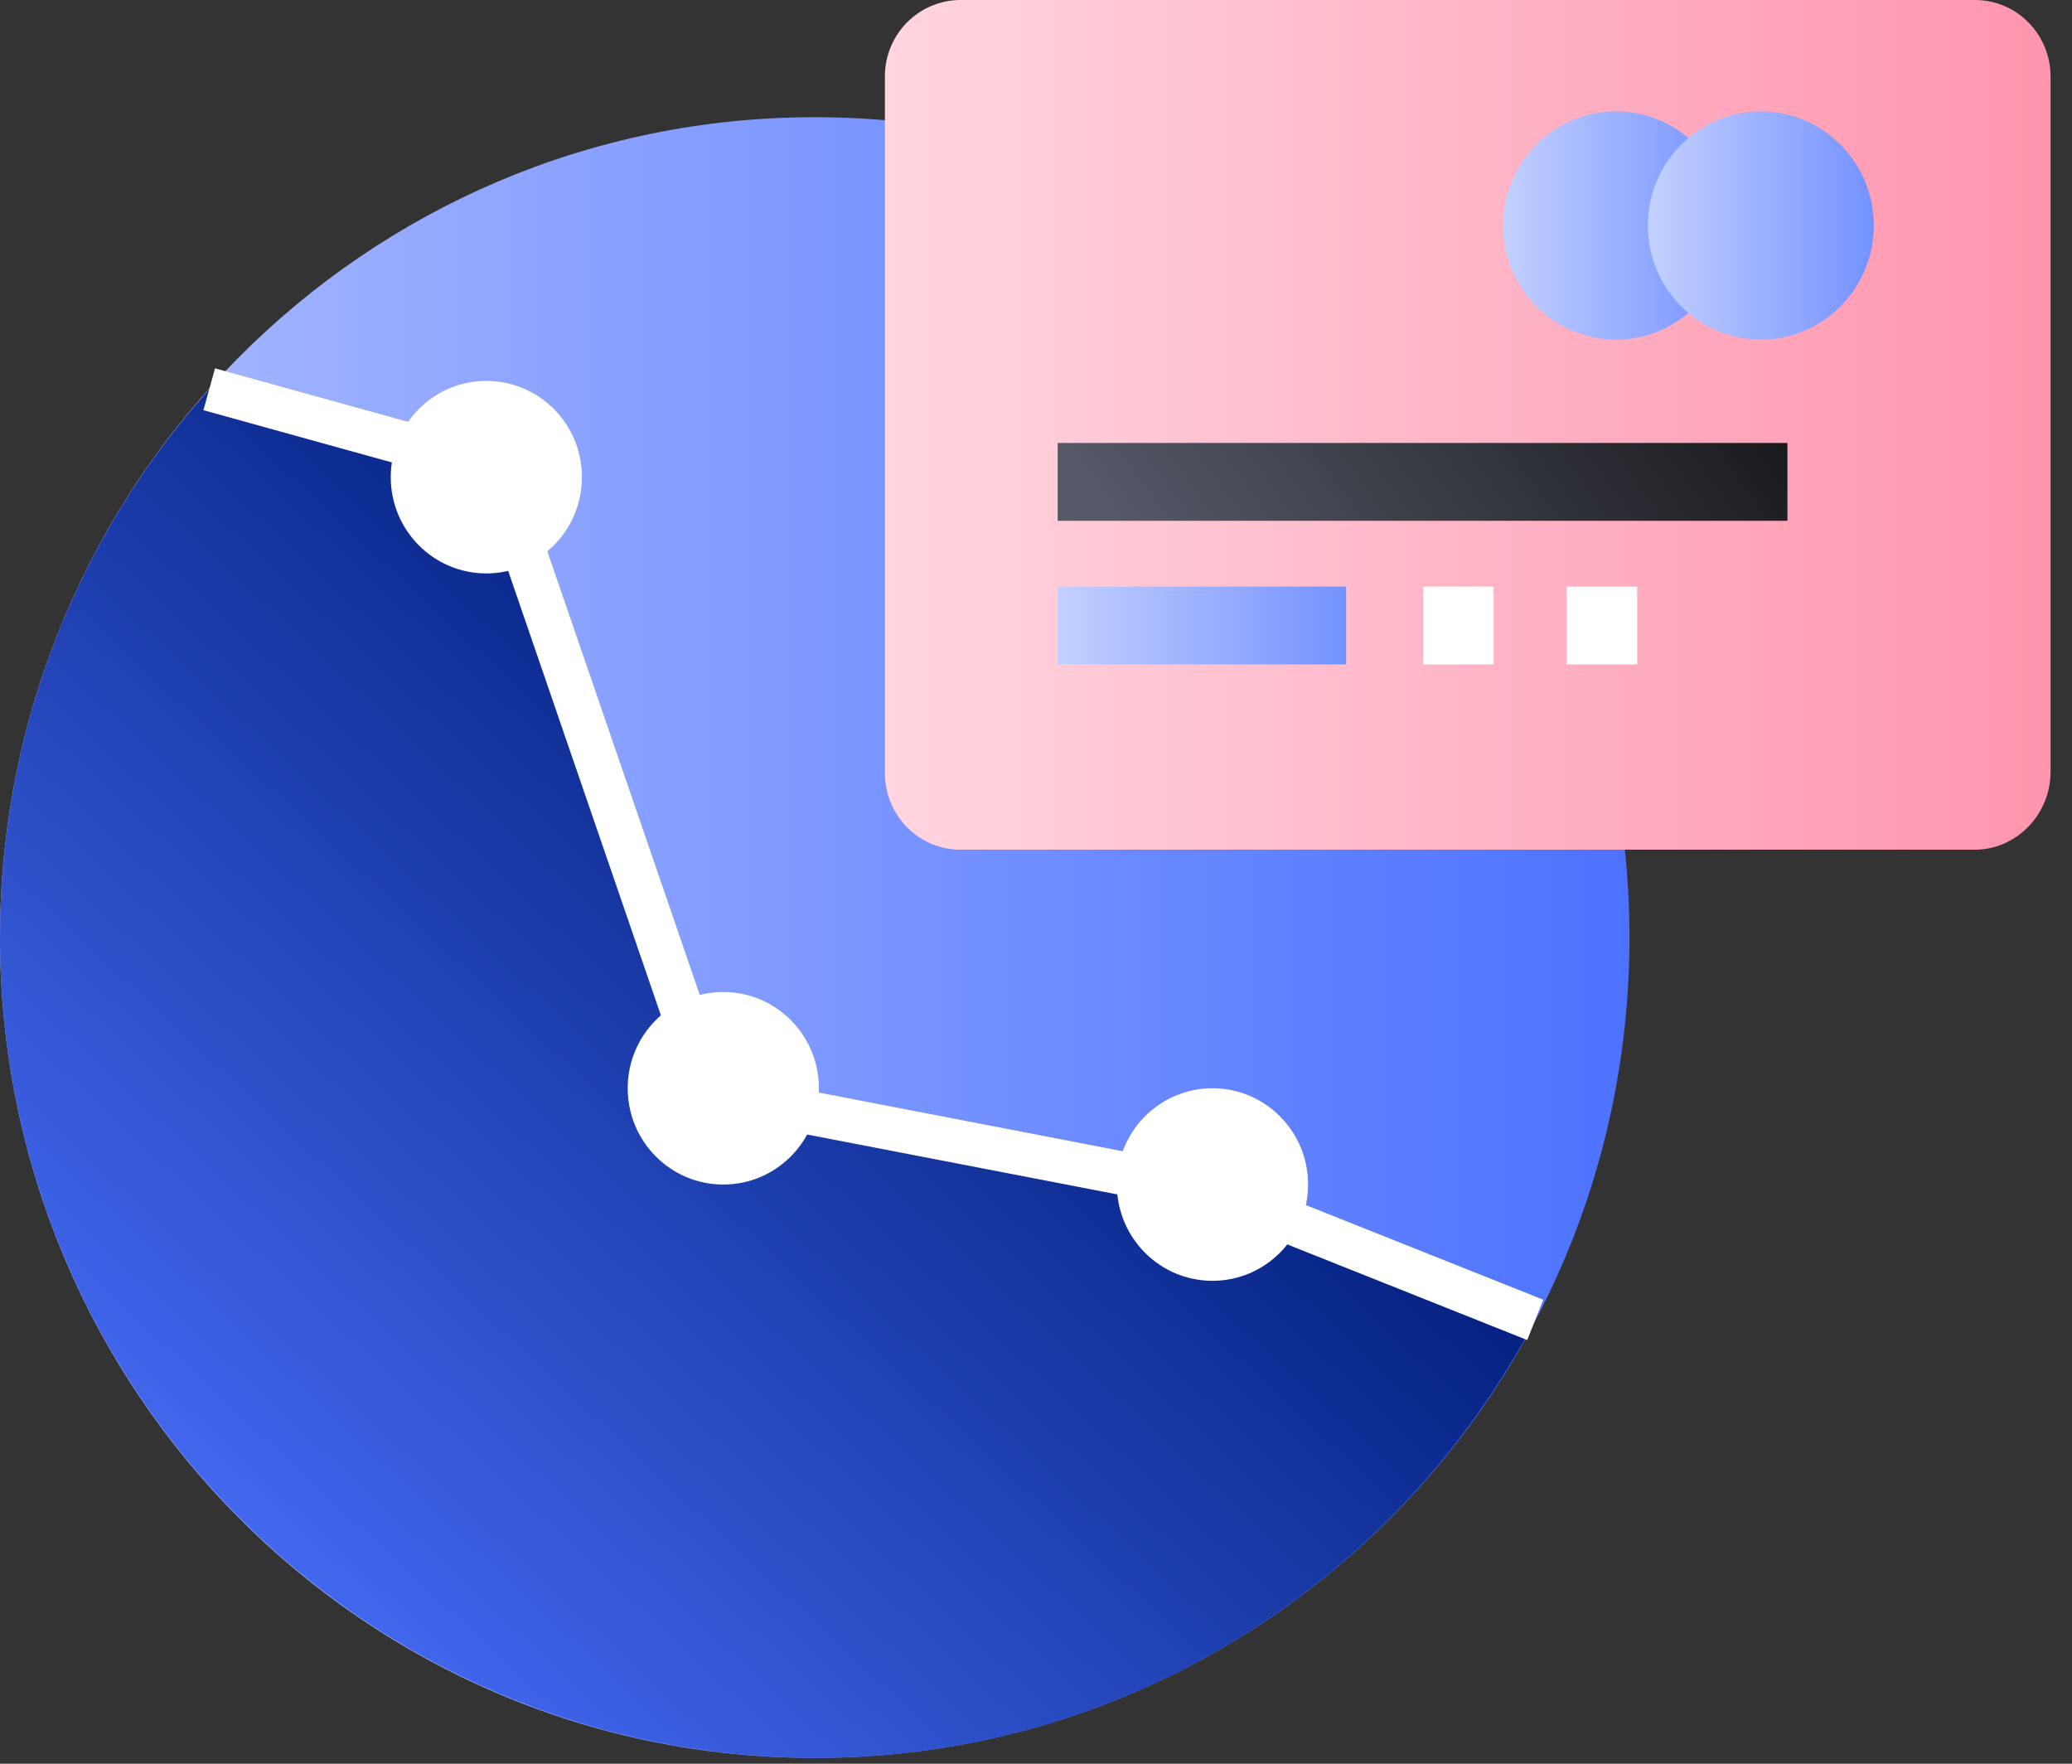<svg width="94" height="80" viewBox="0 0 94 80" fill="none" xmlns="http://www.w3.org/2000/svg">
<rect x="0" y="0" width="94" height="80" fill="#333333" stroke="none"/>
<path d="M36.962 79.739C57.376 79.739 73.924 63.079 73.924 42.528C73.924 21.976 57.376 5.316 36.962 5.316C16.549 5.316 0 21.976 0 42.528C0 63.079 16.549 79.739 36.962 79.739Z" fill="url(#paint0_linear)"/>
<path d="M69.65 59.868C63.426 71.702 51.169 79.739 36.962 79.739C16.532 79.676 0 63.032 0 42.528C0 32.971 3.583 24.238 9.492 17.657L22.504 21.264L32.248 49.615L54.877 53.982L69.65 59.868Z" fill="url(#paint1_linear)"/>
<path d="M9.492 17.657L22.504 21.264L32.248 49.615L54.878 53.982L69.65 59.868" stroke="white" stroke-width="1.969" stroke-miterlimit="10"/>
<path d="M22.064 26.01C24.459 26.01 26.401 24.055 26.401 21.643C26.401 19.232 24.459 17.277 22.064 17.277C19.669 17.277 17.727 19.232 17.727 21.643C17.727 24.055 19.669 26.01 22.064 26.01Z" fill="white"/>
<path d="M32.814 53.729C35.209 53.729 37.151 51.774 37.151 49.362C37.151 46.951 35.209 44.996 32.814 44.996C30.419 44.996 28.477 46.951 28.477 49.362C28.477 51.774 30.419 53.729 32.814 53.729Z" fill="white"/>
<path d="M55.005 58.096C57.401 58.096 59.343 56.141 59.343 53.729C59.343 51.317 57.401 49.362 55.005 49.362C52.61 49.362 50.668 51.317 50.668 53.729C50.668 56.141 52.61 58.096 55.005 58.096Z" fill="white"/>
<path d="M89.591 38.541H43.582C41.652 38.541 40.145 36.958 40.145 35.07V3.47C40.145 1.522 41.712 0 43.582 0H89.591C91.521 0 93.028 1.583 93.028 3.47V35.009C93.028 36.958 91.461 38.541 89.591 38.541Z" fill="url(#paint2_linear)"/>
<path d="M81.09 20.092H47.984V23.623H81.09V20.092Z" fill="url(#paint3_linear)"/>
<path d="M61.07 26.607H47.984V30.138H61.07V26.607Z" fill="url(#paint4_linear)"/>
<path d="M67.762 26.607H64.566V30.138H67.762V26.607Z" fill="white"/>
<path d="M74.274 26.607H71.078V30.138H74.274V26.607Z" fill="white"/>
<path d="M73.309 15.404C76.14 15.404 78.435 13.087 78.435 10.229C78.435 7.371 76.14 5.053 73.309 5.053C70.478 5.053 68.184 7.371 68.184 10.229C68.184 13.087 70.478 15.404 73.309 15.404Z" fill="url(#paint5_linear)"/>
<path d="M79.883 15.404C82.714 15.404 85.009 13.087 85.009 10.229C85.009 7.371 82.714 5.053 79.883 5.053C77.053 5.053 74.758 7.371 74.758 10.229C74.758 13.087 77.053 15.404 79.883 15.404Z" fill="url(#paint6_linear)"/>
<defs>
<linearGradient id="paint0_linear" x1="0" y1="42.511" x2="73.888" y2="42.511" gradientUnits="userSpaceOnUse">
<stop stop-color="#AEBDFF"/>
<stop offset="1" stop-color="#4C72FF"/>
</linearGradient>
<linearGradient id="paint1_linear" x1="6.839" y1="75.32" x2="45.159" y2="34.121" gradientUnits="userSpaceOnUse">
<stop stop-color="#4C72FF"/>
<stop offset="1" stop-color="#001D7A"/>
</linearGradient>
<linearGradient id="paint2_linear" x1="40.132" y1="19.256" x2="93.03" y2="19.256" gradientUnits="userSpaceOnUse">
<stop stop-color="#FFD5DF"/>
<stop offset="1" stop-color="#FF95AE"/>
</linearGradient>
<linearGradient id="paint3_linear" x1="54.757" y1="29.178" x2="85.256" y2="6.84" gradientUnits="userSpaceOnUse">
<stop stop-color="#555966"/>
<stop offset="1"/>
</linearGradient>
<linearGradient id="paint4_linear" x1="47.998" y1="28.392" x2="61.083" y2="28.392" gradientUnits="userSpaceOnUse">
<stop stop-color="#C3D0FF"/>
<stop offset="1" stop-color="#7492FF"/>
</linearGradient>
<linearGradient id="paint5_linear" x1="68.181" y1="10.225" x2="78.412" y2="10.225" gradientUnits="userSpaceOnUse">
<stop stop-color="#C3D0FF"/>
<stop offset="1" stop-color="#7492FF"/>
</linearGradient>
<linearGradient id="paint6_linear" x1="74.794" y1="10.225" x2="85.026" y2="10.225" gradientUnits="userSpaceOnUse">
<stop stop-color="#C3D0FF"/>
<stop offset="1" stop-color="#7492FF"/>
</linearGradient>
</defs>
</svg>

